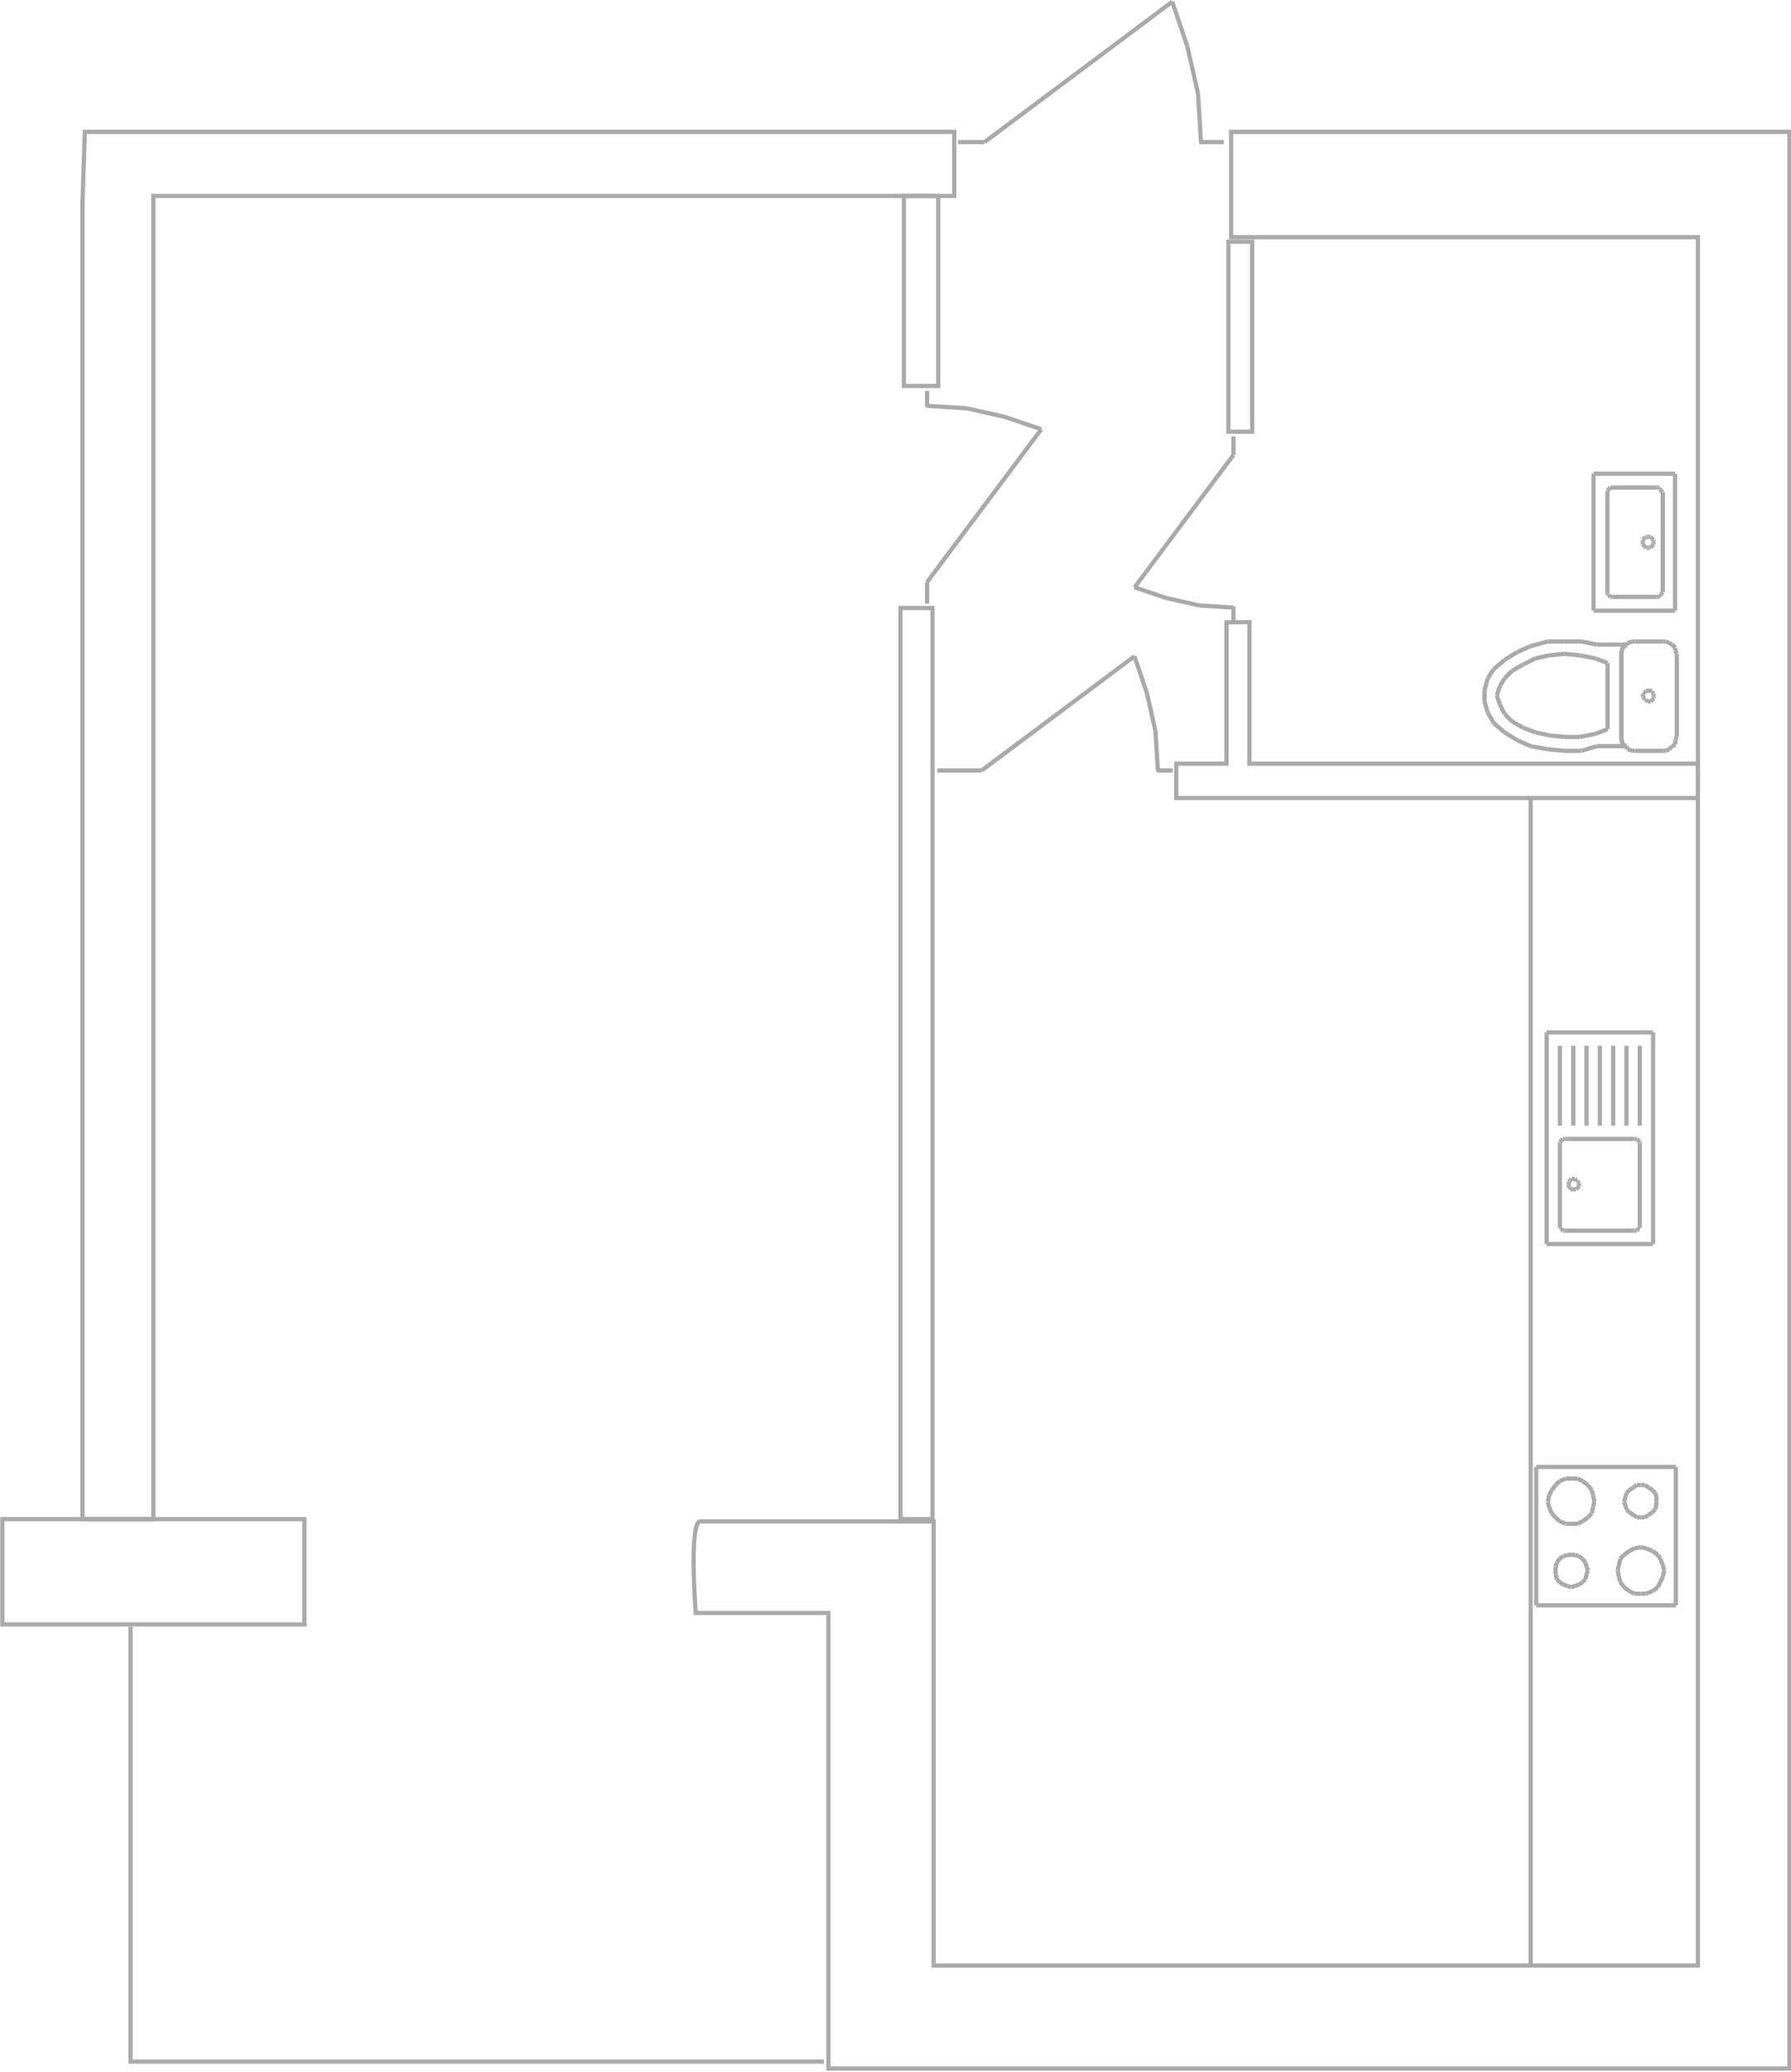 <?xml version="1.0" encoding="utf-8"?>
<!-- Generator: Adobe Illustrator 15.0.2, SVG Export Plug-In  -->
<!DOCTYPE svg PUBLIC "-//W3C//DTD SVG 1.1//EN" "http://www.w3.org/Graphics/SVG/1.1/DTD/svg11.dtd">
<svg version="1.1"
	 xmlns="http://www.w3.org/2000/svg" xmlns:xlink="http://www.w3.org/1999/xlink" xmlns:a="http://ns.adobe.com/AdobeSVGViewerExtensions/3.0/"
	 x="0px" y="0px" width="422px" height="488px" viewBox="0 0 422 488" enable-background="new 0 0 422 488" xml:space="preserve">
<defs>
</defs>
<rect x="212.983" y="46.15" fill="none" stroke="#AAAAAA" stroke-miterlimit="10" width="8.087" height="44.75"/>
<rect x="212.174" y="143.198" fill="none" stroke="#AAAAAA" stroke-miterlimit="10" width="7.548" height="214.585"/>
<polygon fill="none" stroke="#AAAAAA" stroke-miterlimit="10" points="400.07,179.861 294.396,179.861 294.396,146.551 
	289.004,146.551 289.004,179.861 277.143,179.861 277.143,187.948 400.07,187.948 "/>
<rect x="289.435" y="56.933" fill="none" stroke="#AAAAAA" stroke-miterlimit="10" width="5.609" height="44.75"/>
<line fill="none" stroke="#AAAAAA" stroke-miterlimit="10" x1="360.656" y1="187.949" x2="360.656" y2="462.918"/>
<polyline fill="none" stroke="#AAAAAA" stroke-miterlimit="10" points="30.748,383.126 30.748,485.557 194.111,485.557 "/>
<path fill="none" stroke="#AAAAAA" stroke-miterlimit="10" d="M218.442,95.578l9.347,0.582 M227.789,96.16l8.969,2.031
	 M236.758,98.19l8.596,2.905"/>
<line fill="none" stroke="#AAAAAA" stroke-miterlimit="10" x1="245.354" y1="101.096" x2="218.443" y2="137.099"/>
<line fill="none" stroke="#AAAAAA" stroke-miterlimit="10" x1="218.445" y1="137.098" x2="218.445" y2="142.184"/>
<line fill="none" stroke="#AAAAAA" stroke-miterlimit="10" x1="218.445" y1="92.081" x2="218.445" y2="95.916"/>
<path fill="none" stroke="#AAAAAA" stroke-miterlimit="10" d="M272.244,172.127l0.581,9.345 M270.213,163.157l2.031,8.97
	 M267.308,154.562l2.905,8.595"/>
<line fill="none" stroke="#AAAAAA" stroke-miterlimit="10" x1="267.308" y1="154.562" x2="231.306" y2="181.472"/>
<line fill="none" stroke="#AAAAAA" stroke-miterlimit="10" x1="231.306" y1="181.47" x2="220.825" y2="181.47"/>
<line fill="none" stroke="#AAAAAA" stroke-miterlimit="10" x1="276.321" y1="181.47" x2="272.487" y2="181.47"/>
<path fill="none" stroke="#AAAAAA" stroke-miterlimit="10" d="M290.623,143.103l-8.089-0.504 M282.534,142.599l-7.765-1.757
	 M274.77,140.842l-7.438-2.515"/>
<line fill="none" stroke="#AAAAAA" stroke-miterlimit="10" x1="267.331" y1="138.327" x2="290.625" y2="107.167"/>
<line fill="none" stroke="#AAAAAA" stroke-miterlimit="10" x1="290.623" y1="107.167" x2="290.623" y2="102.765"/>
<line fill="none" stroke="#AAAAAA" stroke-miterlimit="10" x1="290.621" y1="146.128" x2="290.621" y2="142.81"/>
<g>
	<defs>
		<rect id="SVGID_2_" width="422.203" height="487.729"/>
	</defs>
	<clipPath id="SVGID_3_">
		<use xlink:href="#SVGID_2_"  overflow="visible"/>
	</clipPath>
	<path clip-path="url(#SVGID_3_)" fill="none" stroke="#AAAAAA" stroke-miterlimit="10" d="M282.268,21.988l0.714,11.48
		 M279.772,10.969l2.495,11.019 M276.204,0.411l3.568,10.558"/>
	
		<line clip-path="url(#SVGID_3_)" fill="none" stroke="#AAAAAA" stroke-miterlimit="10" x1="276.204" y1="0.411" x2="231.979" y2="33.47"/>
</g>
<line fill="none" stroke="#AAAAAA" stroke-miterlimit="10" x1="231.979" y1="33.467" x2="225.731" y2="33.467"/>
<line fill="none" stroke="#AAAAAA" stroke-miterlimit="10" x1="288.355" y1="33.466" x2="282.566" y2="33.466"/>
<g>
	<defs>
		<rect id="SVGID_1_" width="422.203" height="487.729"/>
	</defs>
	<clipPath id="SVGID_4_">
		<use xlink:href="#SVGID_1_"  overflow="visible"/>
	</clipPath>
	<path clip-path="url(#SVGID_4_)" fill="none" stroke="#AAAAAA" stroke-miterlimit="10" d="M421.637,382.045V31.053H290.081v24.802
		H400.07v407.064H219.992V358.323h-54.995c-2.695,0-1.078,21.565-1.078,21.565h31.271v107.293h226.446v-89.5V382.045z"/>
	
		<rect x="0.562" y="357.783" clip-path="url(#SVGID_4_)" fill="none" stroke="#AAAAAA" stroke-miterlimit="10" width="71.162" height="24.802"/>
	<polygon clip-path="url(#SVGID_4_)" fill="none" stroke="#AAAAAA" stroke-miterlimit="10" points="19.991,31.054 224.845,31.054 
		224.845,46.15 36.139,46.15 36.139,357.784 19.426,357.784 19.426,47.768 	"/>
	
		<line clip-path="url(#SVGID_4_)" fill="none" stroke="#AAAAAA" stroke-miterlimit="10" x1="388.528" y1="126.434" x2="388.162" y2="126.434"/>
	
		<line clip-path="url(#SVGID_4_)" fill="none" stroke="#AAAAAA" stroke-miterlimit="10" x1="388.162" y1="126.434" x2="387.803" y2="126.434"/>
	
		<line clip-path="url(#SVGID_4_)" fill="none" stroke="#AAAAAA" stroke-miterlimit="10" x1="387.803" y1="126.434" x2="387.437" y2="126.795"/>
	
		<line clip-path="url(#SVGID_4_)" fill="none" stroke="#AAAAAA" stroke-miterlimit="10" x1="387.437" y1="126.795" x2="387.077" y2="127.158"/>
	
		<line clip-path="url(#SVGID_4_)" fill="none" stroke="#AAAAAA" stroke-miterlimit="10" x1="387.077" y1="127.159" x2="387.077" y2="127.521"/>
	
		<line clip-path="url(#SVGID_4_)" fill="none" stroke="#AAAAAA" stroke-miterlimit="10" x1="387.077" y1="127.521" x2="387.077" y2="127.884"/>
	
		<line clip-path="url(#SVGID_4_)" fill="none" stroke="#AAAAAA" stroke-miterlimit="10" x1="387.077" y1="127.883" x2="387.077" y2="128.245"/>
	
		<line clip-path="url(#SVGID_4_)" fill="none" stroke="#AAAAAA" stroke-miterlimit="10" x1="387.077" y1="128.245" x2="387.437" y2="128.607"/>
	
		<line clip-path="url(#SVGID_4_)" fill="none" stroke="#AAAAAA" stroke-miterlimit="10" x1="387.437" y1="128.607" x2="387.804" y2="128.971"/>
	
		<line clip-path="url(#SVGID_4_)" fill="none" stroke="#AAAAAA" stroke-miterlimit="10" x1="387.803" y1="128.971" x2="388.162" y2="128.971"/>
	
		<line clip-path="url(#SVGID_4_)" fill="none" stroke="#AAAAAA" stroke-miterlimit="10" x1="388.162" y1="128.971" x2="388.528" y2="128.971"/>
	
		<line clip-path="url(#SVGID_4_)" fill="none" stroke="#AAAAAA" stroke-miterlimit="10" x1="388.528" y1="128.971" x2="388.889" y2="128.971"/>
	
		<line clip-path="url(#SVGID_4_)" fill="none" stroke="#AAAAAA" stroke-miterlimit="10" x1="388.889" y1="128.971" x2="389.248" y2="128.608"/>
	
		<line clip-path="url(#SVGID_4_)" fill="none" stroke="#AAAAAA" stroke-miterlimit="10" x1="389.248" y1="128.607" x2="389.614" y2="128.246"/>
	
		<line clip-path="url(#SVGID_4_)" fill="none" stroke="#AAAAAA" stroke-miterlimit="10" x1="389.614" y1="128.245" x2="389.614" y2="127.883"/>
	
		<line clip-path="url(#SVGID_4_)" fill="none" stroke="#AAAAAA" stroke-miterlimit="10" x1="389.614" y1="127.884" x2="389.614" y2="127.521"/>
	
		<line clip-path="url(#SVGID_4_)" fill="none" stroke="#AAAAAA" stroke-miterlimit="10" x1="389.614" y1="127.521" x2="389.614" y2="127.159"/>
	
		<line clip-path="url(#SVGID_4_)" fill="none" stroke="#AAAAAA" stroke-miterlimit="10" x1="389.614" y1="127.159" x2="389.248" y2="126.795"/>
	
		<line clip-path="url(#SVGID_4_)" fill="none" stroke="#AAAAAA" stroke-miterlimit="10" x1="389.248" y1="126.795" x2="388.889" y2="126.434"/>
	
		<line clip-path="url(#SVGID_4_)" fill="none" stroke="#AAAAAA" stroke-miterlimit="10" x1="388.889" y1="126.434" x2="388.528" y2="126.434"/>
	
		<line clip-path="url(#SVGID_4_)" fill="none" stroke="#AAAAAA" stroke-miterlimit="10" x1="391.784" y1="115.919" x2="391.426" y2="115.559"/>
	
		<line clip-path="url(#SVGID_4_)" fill="none" stroke="#AAAAAA" stroke-miterlimit="10" x1="391.426" y1="115.558" x2="391.065" y2="115.195"/>
	
		<line clip-path="url(#SVGID_4_)" fill="none" stroke="#AAAAAA" stroke-miterlimit="10" x1="391.065" y1="115.195" x2="391.065" y2="114.833"/>
	
		<line clip-path="url(#SVGID_4_)" fill="none" stroke="#AAAAAA" stroke-miterlimit="10" x1="391.065" y1="114.833" x2="390.699" y2="114.833"/>
	
		<line clip-path="url(#SVGID_4_)" fill="none" stroke="#AAAAAA" stroke-miterlimit="10" x1="390.699" y1="114.833" x2="390.34" y2="114.833"/>
	
		<line clip-path="url(#SVGID_4_)" fill="none" stroke="#AAAAAA" stroke-miterlimit="10" x1="390.34" y1="114.833" x2="379.825" y2="114.833"/>
	
		<line clip-path="url(#SVGID_4_)" fill="none" stroke="#AAAAAA" stroke-miterlimit="10" x1="379.825" y1="114.833" x2="379.463" y2="114.833"/>
	
		<line clip-path="url(#SVGID_4_)" fill="none" stroke="#AAAAAA" stroke-miterlimit="10" x1="379.463" y1="114.833" x2="379.1" y2="115.195"/>
	
		<line clip-path="url(#SVGID_4_)" fill="none" stroke="#AAAAAA" stroke-miterlimit="10" x1="379.1" y1="115.195" x2="378.737" y2="115.558"/>
	
		<line clip-path="url(#SVGID_4_)" fill="none" stroke="#AAAAAA" stroke-miterlimit="10" x1="378.737" y1="115.558" x2="378.737" y2="115.919"/>
	
		<line clip-path="url(#SVGID_4_)" fill="none" stroke="#AAAAAA" stroke-miterlimit="10" x1="378.737" y1="115.919" x2="378.737" y2="139.483"/>
	
		<line clip-path="url(#SVGID_4_)" fill="none" stroke="#AAAAAA" stroke-miterlimit="10" x1="378.737" y1="139.483" x2="378.737" y2="139.846"/>
	
		<line clip-path="url(#SVGID_4_)" fill="none" stroke="#AAAAAA" stroke-miterlimit="10" x1="378.737" y1="139.847" x2="378.737" y2="140.208"/>
	
		<line clip-path="url(#SVGID_4_)" fill="none" stroke="#AAAAAA" stroke-miterlimit="10" x1="378.737" y1="140.208" x2="379.1" y2="140.208"/>
	
		<line clip-path="url(#SVGID_4_)" fill="none" stroke="#AAAAAA" stroke-miterlimit="10" x1="379.1" y1="140.208" x2="379.463" y2="140.571"/>
	
		<line clip-path="url(#SVGID_4_)" fill="none" stroke="#AAAAAA" stroke-miterlimit="10" x1="379.463" y1="140.571" x2="379.825" y2="140.571"/>
	
		<line clip-path="url(#SVGID_4_)" fill="none" stroke="#AAAAAA" stroke-miterlimit="10" x1="379.825" y1="140.571" x2="390.34" y2="140.571"/>
	
		<line clip-path="url(#SVGID_4_)" fill="none" stroke="#AAAAAA" stroke-miterlimit="10" x1="390.34" y1="140.571" x2="390.699" y2="140.571"/>
	
		<line clip-path="url(#SVGID_4_)" fill="none" stroke="#AAAAAA" stroke-miterlimit="10" x1="390.699" y1="140.571" x2="391.064" y2="140.571"/>
	
		<line clip-path="url(#SVGID_4_)" fill="none" stroke="#AAAAAA" stroke-miterlimit="10" x1="391.065" y1="140.571" x2="391.065" y2="140.208"/>
	
		<line clip-path="url(#SVGID_4_)" fill="none" stroke="#AAAAAA" stroke-miterlimit="10" x1="391.065" y1="140.208" x2="391.426" y2="140.208"/>
	
		<line clip-path="url(#SVGID_4_)" fill="none" stroke="#AAAAAA" stroke-miterlimit="10" x1="391.426" y1="140.208" x2="391.426" y2="139.847"/>
	
		<line clip-path="url(#SVGID_4_)" fill="none" stroke="#AAAAAA" stroke-miterlimit="10" x1="391.426" y1="139.847" x2="391.784" y2="139.484"/>
	
		<line clip-path="url(#SVGID_4_)" fill="none" stroke="#AAAAAA" stroke-miterlimit="10" x1="391.784" y1="139.483" x2="391.784" y2="115.919"/>
	
		<line clip-path="url(#SVGID_4_)" fill="none" stroke="#AAAAAA" stroke-miterlimit="10" x1="394.688" y1="143.833" x2="394.688" y2="111.57"/>
	
		<line clip-path="url(#SVGID_4_)" fill="none" stroke="#AAAAAA" stroke-miterlimit="10" x1="394.688" y1="111.569" x2="375.475" y2="111.569"/>
	
		<line clip-path="url(#SVGID_4_)" fill="none" stroke="#AAAAAA" stroke-miterlimit="10" x1="375.475" y1="111.569" x2="375.475" y2="143.833"/>
	
		<line clip-path="url(#SVGID_4_)" fill="none" stroke="#AAAAAA" stroke-miterlimit="10" x1="375.475" y1="143.833" x2="394.689" y2="143.833"/>
	
		<line clip-path="url(#SVGID_4_)" fill="none" stroke="#AAAAAA" stroke-miterlimit="10" x1="388.933" y1="162.69" x2="388.57" y2="162.69"/>
	
		<line clip-path="url(#SVGID_4_)" fill="none" stroke="#AAAAAA" stroke-miterlimit="10" x1="389.295" y1="162.69" x2="388.934" y2="162.69"/>
	
		<line clip-path="url(#SVGID_4_)" fill="none" stroke="#AAAAAA" stroke-miterlimit="10" x1="389.295" y1="163.053" x2="389.295" y2="162.69"/>
	
		<line clip-path="url(#SVGID_4_)" fill="none" stroke="#AAAAAA" stroke-miterlimit="10" x1="389.657" y1="163.415" x2="389.296" y2="163.053"/>
	
		<line clip-path="url(#SVGID_4_)" fill="none" stroke="#AAAAAA" stroke-miterlimit="10" x1="389.657" y1="163.777" x2="389.657" y2="163.415"/>
	
		<line clip-path="url(#SVGID_4_)" fill="none" stroke="#AAAAAA" stroke-miterlimit="10" x1="389.657" y1="164.142" x2="389.657" y2="163.777"/>
	
		<line clip-path="url(#SVGID_4_)" fill="none" stroke="#AAAAAA" stroke-miterlimit="10" x1="389.657" y1="164.501" x2="389.657" y2="164.142"/>
	
		<line clip-path="url(#SVGID_4_)" fill="none" stroke="#AAAAAA" stroke-miterlimit="10" x1="389.295" y1="164.864" x2="389.657" y2="164.502"/>
	
		<line clip-path="url(#SVGID_4_)" fill="none" stroke="#AAAAAA" stroke-miterlimit="10" x1="388.933" y1="165.228" x2="389.295" y2="164.864"/>
	
		<line clip-path="url(#SVGID_4_)" fill="none" stroke="#AAAAAA" stroke-miterlimit="10" x1="388.569" y1="165.228" x2="388.933" y2="165.228"/>
	
		<line clip-path="url(#SVGID_4_)" fill="none" stroke="#AAAAAA" stroke-miterlimit="10" x1="388.209" y1="165.228" x2="388.569" y2="165.228"/>
	
		<line clip-path="url(#SVGID_4_)" fill="none" stroke="#AAAAAA" stroke-miterlimit="10" x1="387.846" y1="164.864" x2="388.208" y2="165.228"/>
	
		<line clip-path="url(#SVGID_4_)" fill="none" stroke="#AAAAAA" stroke-miterlimit="10" x1="387.481" y1="164.864" x2="387.845" y2="164.864"/>
	
		<line clip-path="url(#SVGID_4_)" fill="none" stroke="#AAAAAA" stroke-miterlimit="10" x1="387.481" y1="164.501" x2="387.481" y2="164.864"/>
	
		<line clip-path="url(#SVGID_4_)" fill="none" stroke="#AAAAAA" stroke-miterlimit="10" x1="387.12" y1="164.142" x2="387.481" y2="164.501"/>
	
		<line clip-path="url(#SVGID_4_)" fill="none" stroke="#AAAAAA" stroke-miterlimit="10" x1="387.12" y1="163.777" x2="387.12" y2="164.141"/>
	
		<line clip-path="url(#SVGID_4_)" fill="none" stroke="#AAAAAA" stroke-miterlimit="10" x1="387.12" y1="163.415" x2="387.12" y2="163.777"/>
	
		<line clip-path="url(#SVGID_4_)" fill="none" stroke="#AAAAAA" stroke-miterlimit="10" x1="387.481" y1="163.415" x2="387.12" y2="163.415"/>
	
		<line clip-path="url(#SVGID_4_)" fill="none" stroke="#AAAAAA" stroke-miterlimit="10" x1="387.481" y1="163.053" x2="387.481" y2="163.415"/>
	
		<line clip-path="url(#SVGID_4_)" fill="none" stroke="#AAAAAA" stroke-miterlimit="10" x1="387.846" y1="162.69" x2="387.482" y2="163.052"/>
	
		<line clip-path="url(#SVGID_4_)" fill="none" stroke="#AAAAAA" stroke-miterlimit="10" x1="388.209" y1="162.69" x2="387.846" y2="162.69"/>
	
		<line clip-path="url(#SVGID_4_)" fill="none" stroke="#AAAAAA" stroke-miterlimit="10" x1="388.569" y1="162.69" x2="388.209" y2="162.69"/>
	
		<line clip-path="url(#SVGID_4_)" fill="none" stroke="#AAAAAA" stroke-miterlimit="10" x1="375.883" y1="172.842" x2="378.782" y2="171.753"/>
	
		<line clip-path="url(#SVGID_4_)" fill="none" stroke="#AAAAAA" stroke-miterlimit="10" x1="372.257" y1="173.564" x2="375.883" y2="172.842"/>
	
		<line clip-path="url(#SVGID_4_)" fill="none" stroke="#AAAAAA" stroke-miterlimit="10" x1="368.633" y1="173.564" x2="372.258" y2="173.564"/>
	
		<line clip-path="url(#SVGID_4_)" fill="none" stroke="#AAAAAA" stroke-miterlimit="10" x1="365.006" y1="173.202" x2="368.633" y2="173.564"/>
	
		<line clip-path="url(#SVGID_4_)" fill="none" stroke="#AAAAAA" stroke-miterlimit="10" x1="361.743" y1="172.477" x2="365.006" y2="173.202"/>
	
		<line clip-path="url(#SVGID_4_)" fill="none" stroke="#AAAAAA" stroke-miterlimit="10" x1="358.845" y1="171.391" x2="361.743" y2="172.478"/>
	
		<line clip-path="url(#SVGID_4_)" fill="none" stroke="#AAAAAA" stroke-miterlimit="10" x1="356.307" y1="169.939" x2="358.845" y2="171.391"/>
	
		<line clip-path="url(#SVGID_4_)" fill="none" stroke="#AAAAAA" stroke-miterlimit="10" x1="354.493" y1="168.128" x2="356.307" y2="169.939"/>
	
		<line clip-path="url(#SVGID_4_)" fill="none" stroke="#AAAAAA" stroke-miterlimit="10" x1="353.406" y1="165.953" x2="354.493" y2="168.129"/>
	
		<line clip-path="url(#SVGID_4_)" fill="none" stroke="#AAAAAA" stroke-miterlimit="10" x1="352.681" y1="163.777" x2="353.406" y2="165.953"/>
	
		<line clip-path="url(#SVGID_4_)" fill="none" stroke="#AAAAAA" stroke-miterlimit="10" x1="353.406" y1="161.602" x2="352.682" y2="163.777"/>
	
		<line clip-path="url(#SVGID_4_)" fill="none" stroke="#AAAAAA" stroke-miterlimit="10" x1="354.493" y1="159.791" x2="353.406" y2="161.601"/>
	
		<line clip-path="url(#SVGID_4_)" fill="none" stroke="#AAAAAA" stroke-miterlimit="10" x1="356.307" y1="157.977" x2="354.493" y2="159.79"/>
	
		<line clip-path="url(#SVGID_4_)" fill="none" stroke="#AAAAAA" stroke-miterlimit="10" x1="358.845" y1="156.528" x2="356.307" y2="157.977"/>
	
		<line clip-path="url(#SVGID_4_)" fill="none" stroke="#AAAAAA" stroke-miterlimit="10" x1="361.743" y1="155.077" x2="358.845" y2="156.528"/>
	
		<line clip-path="url(#SVGID_4_)" fill="none" stroke="#AAAAAA" stroke-miterlimit="10" x1="365.006" y1="154.352" x2="361.744" y2="155.077"/>
	
		<line clip-path="url(#SVGID_4_)" fill="none" stroke="#AAAAAA" stroke-miterlimit="10" x1="368.633" y1="153.99" x2="365.006" y2="154.352"/>
	
		<line clip-path="url(#SVGID_4_)" fill="none" stroke="#AAAAAA" stroke-miterlimit="10" x1="372.257" y1="154.352" x2="368.632" y2="153.99"/>
	
		<line clip-path="url(#SVGID_4_)" fill="none" stroke="#AAAAAA" stroke-miterlimit="10" x1="375.883" y1="155.077" x2="372.257" y2="154.352"/>
	
		<line clip-path="url(#SVGID_4_)" fill="none" stroke="#AAAAAA" stroke-miterlimit="10" x1="378.783" y1="156.166" x2="375.883" y2="155.077"/>
	
		<line clip-path="url(#SVGID_4_)" fill="none" stroke="#AAAAAA" stroke-miterlimit="10" x1="378.783" y1="171.753" x2="378.783" y2="156.166"/>
	
		<line clip-path="url(#SVGID_4_)" fill="none" stroke="#AAAAAA" stroke-miterlimit="10" x1="382.046" y1="173.564" x2="382.046" y2="153.99"/>
	
		<line clip-path="url(#SVGID_4_)" fill="none" stroke="#AAAAAA" stroke-miterlimit="10" x1="382.046" y1="174.291" x2="382.046" y2="173.564"/>
	
		<line clip-path="url(#SVGID_4_)" fill="none" stroke="#AAAAAA" stroke-miterlimit="10" x1="382.406" y1="175.377" x2="382.046" y2="174.291"/>
	
		<line clip-path="url(#SVGID_4_)" fill="none" stroke="#AAAAAA" stroke-miterlimit="10" x1="383.133" y1="175.74" x2="382.406" y2="175.377"/>
	
		<line clip-path="url(#SVGID_4_)" fill="none" stroke="#AAAAAA" stroke-miterlimit="10" x1="376.244" y1="175.74" x2="383.133" y2="175.74"/>
	
		<line clip-path="url(#SVGID_4_)" fill="none" stroke="#AAAAAA" stroke-miterlimit="10" x1="372.619" y1="176.827" x2="376.246" y2="175.739"/>
	
		<line clip-path="url(#SVGID_4_)" fill="none" stroke="#AAAAAA" stroke-miterlimit="10" x1="368.633" y1="176.827" x2="372.619" y2="176.827"/>
	
		<line clip-path="url(#SVGID_4_)" fill="none" stroke="#AAAAAA" stroke-miterlimit="10" x1="364.644" y1="176.464" x2="368.633" y2="176.826"/>
	
		<line clip-path="url(#SVGID_4_)" fill="none" stroke="#AAAAAA" stroke-miterlimit="10" x1="360.656" y1="175.74" x2="364.644" y2="176.464"/>
	
		<line clip-path="url(#SVGID_4_)" fill="none" stroke="#AAAAAA" stroke-miterlimit="10" x1="357.395" y1="174.291" x2="360.656" y2="175.74"/>
	
		<line clip-path="url(#SVGID_4_)" fill="none" stroke="#AAAAAA" stroke-miterlimit="10" x1="354.493" y1="172.477" x2="357.395" y2="174.291"/>
	
		<line clip-path="url(#SVGID_4_)" fill="none" stroke="#AAAAAA" stroke-miterlimit="10" x1="351.956" y1="170.302" x2="354.493" y2="172.478"/>
	
		<line clip-path="url(#SVGID_4_)" fill="none" stroke="#AAAAAA" stroke-miterlimit="10" x1="350.508" y1="167.764" x2="351.956" y2="170.304"/>
	
		<line clip-path="url(#SVGID_4_)" fill="none" stroke="#AAAAAA" stroke-miterlimit="10" x1="349.781" y1="165.228" x2="350.508" y2="167.764"/>
	
		<line clip-path="url(#SVGID_4_)" fill="none" stroke="#AAAAAA" stroke-miterlimit="10" x1="349.781" y1="162.69" x2="349.781" y2="165.229"/>
	
		<line clip-path="url(#SVGID_4_)" fill="none" stroke="#AAAAAA" stroke-miterlimit="10" x1="350.508" y1="159.791" x2="349.78" y2="162.69"/>
	
		<line clip-path="url(#SVGID_4_)" fill="none" stroke="#AAAAAA" stroke-miterlimit="10" x1="351.956" y1="157.615" x2="350.508" y2="159.791"/>
	
		<line clip-path="url(#SVGID_4_)" fill="none" stroke="#AAAAAA" stroke-miterlimit="10" x1="354.493" y1="155.439" x2="351.956" y2="157.614"/>
	
		<line clip-path="url(#SVGID_4_)" fill="none" stroke="#AAAAAA" stroke-miterlimit="10" x1="357.395" y1="153.628" x2="354.493" y2="155.439"/>
	
		<line clip-path="url(#SVGID_4_)" fill="none" stroke="#AAAAAA" stroke-miterlimit="10" x1="360.656" y1="152.177" x2="357.395" y2="153.628"/>
	
		<line clip-path="url(#SVGID_4_)" fill="none" stroke="#AAAAAA" stroke-miterlimit="10" x1="364.644" y1="151.088" x2="360.656" y2="152.177"/>
	
		<line clip-path="url(#SVGID_4_)" fill="none" stroke="#AAAAAA" stroke-miterlimit="10" x1="368.633" y1="151.088" x2="364.644" y2="151.088"/>
	
		<line clip-path="url(#SVGID_4_)" fill="none" stroke="#AAAAAA" stroke-miterlimit="10" x1="372.619" y1="151.088" x2="368.632" y2="151.088"/>
	
		<line clip-path="url(#SVGID_4_)" fill="none" stroke="#AAAAAA" stroke-miterlimit="10" x1="376.246" y1="151.814" x2="372.619" y2="151.087"/>
	
		<line clip-path="url(#SVGID_4_)" fill="none" stroke="#AAAAAA" stroke-miterlimit="10" x1="383.133" y1="151.814" x2="376.244" y2="151.814"/>
	
		<line clip-path="url(#SVGID_4_)" fill="none" stroke="#AAAAAA" stroke-miterlimit="10" x1="382.406" y1="152.539" x2="383.133" y2="151.814"/>
	
		<line clip-path="url(#SVGID_4_)" fill="none" stroke="#AAAAAA" stroke-miterlimit="10" x1="382.046" y1="153.264" x2="382.406" y2="152.539"/>
	
		<line clip-path="url(#SVGID_4_)" fill="none" stroke="#AAAAAA" stroke-miterlimit="10" x1="382.046" y1="153.99" x2="382.046" y2="153.263"/>
	
		<line clip-path="url(#SVGID_4_)" fill="none" stroke="#AAAAAA" stroke-miterlimit="10" x1="394.733" y1="174.291" x2="395.095" y2="173.564"/>
	
		<line clip-path="url(#SVGID_4_)" fill="none" stroke="#AAAAAA" stroke-miterlimit="10" x1="394.733" y1="175.377" x2="394.733" y2="174.291"/>
	
		<line clip-path="url(#SVGID_4_)" fill="none" stroke="#AAAAAA" stroke-miterlimit="10" x1="394.009" y1="175.74" x2="394.733" y2="175.377"/>
	
		<line clip-path="url(#SVGID_4_)" fill="none" stroke="#AAAAAA" stroke-miterlimit="10" x1="393.282" y1="176.464" x2="394.009" y2="175.739"/>
	
		<line clip-path="url(#SVGID_4_)" fill="none" stroke="#AAAAAA" stroke-miterlimit="10" x1="392.559" y1="176.827" x2="393.281" y2="176.464"/>
	
		<line clip-path="url(#SVGID_4_)" fill="none" stroke="#AAAAAA" stroke-miterlimit="10" x1="391.833" y1="176.827" x2="392.558" y2="176.827"/>
	
		<line clip-path="url(#SVGID_4_)" fill="none" stroke="#AAAAAA" stroke-miterlimit="10" x1="385.307" y1="176.827" x2="391.833" y2="176.827"/>
	
		<line clip-path="url(#SVGID_4_)" fill="none" stroke="#AAAAAA" stroke-miterlimit="10" x1="384.583" y1="176.827" x2="385.309" y2="176.827"/>
	
		<line clip-path="url(#SVGID_4_)" fill="none" stroke="#AAAAAA" stroke-miterlimit="10" x1="383.495" y1="176.464" x2="384.583" y2="176.826"/>
	
		<line clip-path="url(#SVGID_4_)" fill="none" stroke="#AAAAAA" stroke-miterlimit="10" x1="383.133" y1="175.74" x2="383.495" y2="176.464"/>
	
		<line clip-path="url(#SVGID_4_)" fill="none" stroke="#AAAAAA" stroke-miterlimit="10" x1="382.406" y1="175.377" x2="383.133" y2="175.739"/>
	
		<line clip-path="url(#SVGID_4_)" fill="none" stroke="#AAAAAA" stroke-miterlimit="10" x1="382.046" y1="174.291" x2="382.406" y2="175.378"/>
	
		<line clip-path="url(#SVGID_4_)" fill="none" stroke="#AAAAAA" stroke-miterlimit="10" x1="382.046" y1="173.564" x2="382.046" y2="174.291"/>
	
		<line clip-path="url(#SVGID_4_)" fill="none" stroke="#AAAAAA" stroke-miterlimit="10" x1="382.046" y1="153.99" x2="382.046" y2="173.564"/>
	
		<line clip-path="url(#SVGID_4_)" fill="none" stroke="#AAAAAA" stroke-miterlimit="10" x1="382.046" y1="153.264" x2="382.046" y2="153.991"/>
	
		<line clip-path="url(#SVGID_4_)" fill="none" stroke="#AAAAAA" stroke-miterlimit="10" x1="382.406" y1="152.539" x2="382.046" y2="153.264"/>
	
		<line clip-path="url(#SVGID_4_)" fill="none" stroke="#AAAAAA" stroke-miterlimit="10" x1="383.133" y1="151.814" x2="382.406" y2="152.54"/>
	
		<line clip-path="url(#SVGID_4_)" fill="none" stroke="#AAAAAA" stroke-miterlimit="10" x1="383.495" y1="151.452" x2="383.133" y2="151.814"/>
	
		<line clip-path="url(#SVGID_4_)" fill="none" stroke="#AAAAAA" stroke-miterlimit="10" x1="384.583" y1="151.088" x2="383.495" y2="151.452"/>
	
		<line clip-path="url(#SVGID_4_)" fill="none" stroke="#AAAAAA" stroke-miterlimit="10" x1="385.309" y1="151.088" x2="384.582" y2="151.088"/>
	
		<line clip-path="url(#SVGID_4_)" fill="none" stroke="#AAAAAA" stroke-miterlimit="10" x1="391.833" y1="151.088" x2="385.306" y2="151.088"/>
	
		<line clip-path="url(#SVGID_4_)" fill="none" stroke="#AAAAAA" stroke-miterlimit="10" x1="392.559" y1="151.088" x2="391.834" y2="151.088"/>
	
		<line clip-path="url(#SVGID_4_)" fill="none" stroke="#AAAAAA" stroke-miterlimit="10" x1="393.282" y1="151.452" x2="392.559" y2="151.088"/>
	
		<line clip-path="url(#SVGID_4_)" fill="none" stroke="#AAAAAA" stroke-miterlimit="10" x1="394.009" y1="151.814" x2="393.281" y2="151.453"/>
	
		<line clip-path="url(#SVGID_4_)" fill="none" stroke="#AAAAAA" stroke-miterlimit="10" x1="394.733" y1="152.539" x2="394.008" y2="151.814"/>
	
		<line clip-path="url(#SVGID_4_)" fill="none" stroke="#AAAAAA" stroke-miterlimit="10" x1="394.733" y1="153.264" x2="394.733" y2="152.539"/>
	
		<line clip-path="url(#SVGID_4_)" fill="none" stroke="#AAAAAA" stroke-miterlimit="10" x1="395.096" y1="153.99" x2="394.733" y2="153.263"/>
	
		<line clip-path="url(#SVGID_4_)" fill="none" stroke="#AAAAAA" stroke-miterlimit="10" x1="395.096" y1="173.564" x2="395.096" y2="153.99"/>
	
		<line clip-path="url(#SVGID_4_)" fill="none" stroke="#AAAAAA" stroke-miterlimit="10" x1="370.69" y1="280.098" x2="371.036" y2="280.098"/>
	
		<line clip-path="url(#SVGID_4_)" fill="none" stroke="#AAAAAA" stroke-miterlimit="10" x1="371.036" y1="280.098" x2="371.386" y2="280.098"/>
	
		<line clip-path="url(#SVGID_4_)" fill="none" stroke="#AAAAAA" stroke-miterlimit="10" x1="371.385" y1="280.098" x2="371.735" y2="279.75"/>
	
		<line clip-path="url(#SVGID_4_)" fill="none" stroke="#AAAAAA" stroke-miterlimit="10" x1="371.734" y1="279.75" x2="372.084" y2="279.401"/>
	
		<line clip-path="url(#SVGID_4_)" fill="none" stroke="#AAAAAA" stroke-miterlimit="10" x1="372.083" y1="279.401" x2="372.083" y2="279.054"/>
	
		<line clip-path="url(#SVGID_4_)" fill="none" stroke="#AAAAAA" stroke-miterlimit="10" x1="372.083" y1="279.053" x2="372.083" y2="278.705"/>
	
		<line clip-path="url(#SVGID_4_)" fill="none" stroke="#AAAAAA" stroke-miterlimit="10" x1="372.083" y1="278.706" x2="371.734" y2="278.356"/>
	
		<line clip-path="url(#SVGID_4_)" fill="none" stroke="#AAAAAA" stroke-miterlimit="10" x1="371.734" y1="278.357" x2="371.734" y2="278.008"/>
	
		<line clip-path="url(#SVGID_4_)" fill="none" stroke="#AAAAAA" stroke-miterlimit="10" x1="371.734" y1="278.009" x2="371.385" y2="278.009"/>
	
		<line clip-path="url(#SVGID_4_)" fill="none" stroke="#AAAAAA" stroke-miterlimit="10" x1="371.385" y1="278.009" x2="371.036" y2="277.66"/>
	
		<line clip-path="url(#SVGID_4_)" fill="none" stroke="#AAAAAA" stroke-miterlimit="10" x1="371.036" y1="277.661" x2="370.69" y2="277.661"/>
	
		<line clip-path="url(#SVGID_4_)" fill="none" stroke="#AAAAAA" stroke-miterlimit="10" x1="370.69" y1="277.661" x2="370.34" y2="277.661"/>
	
		<line clip-path="url(#SVGID_4_)" fill="none" stroke="#AAAAAA" stroke-miterlimit="10" x1="370.341" y1="277.661" x2="369.992" y2="278.009"/>
	
		<line clip-path="url(#SVGID_4_)" fill="none" stroke="#AAAAAA" stroke-miterlimit="10" x1="369.992" y1="278.009" x2="369.643" y2="278.357"/>
	
		<line clip-path="url(#SVGID_4_)" fill="none" stroke="#AAAAAA" stroke-miterlimit="10" x1="369.644" y1="278.357" x2="369.644" y2="278.706"/>
	
		<line clip-path="url(#SVGID_4_)" fill="none" stroke="#AAAAAA" stroke-miterlimit="10" x1="369.644" y1="278.706" x2="369.644" y2="279.054"/>
	
		<line clip-path="url(#SVGID_4_)" fill="none" stroke="#AAAAAA" stroke-miterlimit="10" x1="369.644" y1="279.053" x2="369.644" y2="279.401"/>
	
		<line clip-path="url(#SVGID_4_)" fill="none" stroke="#AAAAAA" stroke-miterlimit="10" x1="369.644" y1="279.401" x2="369.644" y2="279.75"/>
	
		<line clip-path="url(#SVGID_4_)" fill="none" stroke="#AAAAAA" stroke-miterlimit="10" x1="369.644" y1="279.75" x2="369.992" y2="279.75"/>
	
		<line clip-path="url(#SVGID_4_)" fill="none" stroke="#AAAAAA" stroke-miterlimit="10" x1="369.992" y1="279.75" x2="369.992" y2="280.099"/>
	
		<line clip-path="url(#SVGID_4_)" fill="none" stroke="#AAAAAA" stroke-miterlimit="10" x1="369.992" y1="280.098" x2="370.34" y2="280.098"/>
	
		<line clip-path="url(#SVGID_4_)" fill="none" stroke="#AAAAAA" stroke-miterlimit="10" x1="370.341" y1="280.098" x2="370.69" y2="280.098"/>
	
		<line clip-path="url(#SVGID_4_)" fill="none" stroke="#AAAAAA" stroke-miterlimit="10" x1="367.552" y1="288.811" x2="367.552" y2="289.161"/>
	
		<line clip-path="url(#SVGID_4_)" fill="none" stroke="#AAAAAA" stroke-miterlimit="10" x1="367.552" y1="289.161" x2="367.902" y2="289.161"/>
	
		<line clip-path="url(#SVGID_4_)" fill="none" stroke="#AAAAAA" stroke-miterlimit="10" x1="367.901" y1="289.161" x2="367.901" y2="289.509"/>
	
		<line clip-path="url(#SVGID_4_)" fill="none" stroke="#AAAAAA" stroke-miterlimit="10" x1="367.901" y1="289.509" x2="368.25" y2="289.855"/>
	
		<line clip-path="url(#SVGID_4_)" fill="none" stroke="#AAAAAA" stroke-miterlimit="10" x1="368.249" y1="289.856" x2="368.596" y2="289.856"/>
	
		<line clip-path="url(#SVGID_4_)" fill="none" stroke="#AAAAAA" stroke-miterlimit="10" x1="368.597" y1="289.856" x2="368.946" y2="289.856"/>
	
		<line clip-path="url(#SVGID_4_)" fill="none" stroke="#AAAAAA" stroke-miterlimit="10" x1="368.946" y1="289.856" x2="384.978" y2="289.856"/>
	
		<line clip-path="url(#SVGID_4_)" fill="none" stroke="#AAAAAA" stroke-miterlimit="10" x1="384.977" y1="289.856" x2="385.326" y2="289.856"/>
	
		<line clip-path="url(#SVGID_4_)" fill="none" stroke="#AAAAAA" stroke-miterlimit="10" x1="385.325" y1="289.856" x2="385.674" y2="289.856"/>
	
		<line clip-path="url(#SVGID_4_)" fill="none" stroke="#AAAAAA" stroke-miterlimit="10" x1="385.674" y1="289.856" x2="386.022" y2="289.51"/>
	
		<line clip-path="url(#SVGID_4_)" fill="none" stroke="#AAAAAA" stroke-miterlimit="10" x1="386.022" y1="289.509" x2="386.022" y2="289.161"/>
	
		<line clip-path="url(#SVGID_4_)" fill="none" stroke="#AAAAAA" stroke-miterlimit="10" x1="386.022" y1="289.161" x2="386.371" y2="289.161"/>
	
		<line clip-path="url(#SVGID_4_)" fill="none" stroke="#AAAAAA" stroke-miterlimit="10" x1="386.371" y1="289.161" x2="386.371" y2="288.811"/>
	
		<line clip-path="url(#SVGID_4_)" fill="none" stroke="#AAAAAA" stroke-miterlimit="10" x1="386.371" y1="288.811" x2="386.371" y2="269.296"/>
	
		<line clip-path="url(#SVGID_4_)" fill="none" stroke="#AAAAAA" stroke-miterlimit="10" x1="386.371" y1="269.296" x2="386.371" y2="268.946"/>
	
		<line clip-path="url(#SVGID_4_)" fill="none" stroke="#AAAAAA" stroke-miterlimit="10" x1="386.371" y1="268.947" x2="386.021" y2="268.597"/>
	
		<line clip-path="url(#SVGID_4_)" fill="none" stroke="#AAAAAA" stroke-miterlimit="10" x1="386.022" y1="268.598" x2="385.674" y2="268.249"/>
	
		<line clip-path="url(#SVGID_4_)" fill="none" stroke="#AAAAAA" stroke-miterlimit="10" x1="385.674" y1="268.25" x2="385.325" y2="268.25"/>
	
		<line clip-path="url(#SVGID_4_)" fill="none" stroke="#AAAAAA" stroke-miterlimit="10" x1="385.325" y1="268.25" x2="384.977" y2="268.25"/>
	
		<line clip-path="url(#SVGID_4_)" fill="none" stroke="#AAAAAA" stroke-miterlimit="10" x1="384.977" y1="268.25" x2="368.945" y2="268.25"/>
	
		<line clip-path="url(#SVGID_4_)" fill="none" stroke="#AAAAAA" stroke-miterlimit="10" x1="368.946" y1="268.25" x2="368.596" y2="268.25"/>
	
		<line clip-path="url(#SVGID_4_)" fill="none" stroke="#AAAAAA" stroke-miterlimit="10" x1="368.597" y1="268.25" x2="368.25" y2="268.25"/>
	
		<line clip-path="url(#SVGID_4_)" fill="none" stroke="#AAAAAA" stroke-miterlimit="10" x1="368.249" y1="268.25" x2="367.901" y2="268.599"/>
	
		<line clip-path="url(#SVGID_4_)" fill="none" stroke="#AAAAAA" stroke-miterlimit="10" x1="367.901" y1="268.599" x2="367.552" y2="268.946"/>
	
		<line clip-path="url(#SVGID_4_)" fill="none" stroke="#AAAAAA" stroke-miterlimit="10" x1="367.552" y1="268.947" x2="367.552" y2="269.296"/>
	
		<line clip-path="url(#SVGID_4_)" fill="none" stroke="#AAAAAA" stroke-miterlimit="10" x1="367.552" y1="269.296" x2="367.552" y2="288.811"/>
	
		<line clip-path="url(#SVGID_4_)" fill="none" stroke="#AAAAAA" stroke-miterlimit="10" x1="364.416" y1="243.16" x2="364.416" y2="292.993"/>
	
		<line clip-path="url(#SVGID_4_)" fill="none" stroke="#AAAAAA" stroke-miterlimit="10" x1="364.416" y1="292.993" x2="389.508" y2="292.993"/>
	
		<line clip-path="url(#SVGID_4_)" fill="none" stroke="#AAAAAA" stroke-miterlimit="10" x1="389.508" y1="292.993" x2="389.508" y2="243.16"/>
	
		<line clip-path="url(#SVGID_4_)" fill="none" stroke="#AAAAAA" stroke-miterlimit="10" x1="389.508" y1="243.16" x2="364.416" y2="243.16"/>
	
		<line clip-path="url(#SVGID_4_)" fill="none" stroke="#AAAAAA" stroke-miterlimit="10" x1="383.235" y1="246.294" x2="383.235" y2="265.114"/>
	
		<line clip-path="url(#SVGID_4_)" fill="none" stroke="#AAAAAA" stroke-miterlimit="10" x1="380.098" y1="246.294" x2="380.098" y2="265.114"/>
	
		<line clip-path="url(#SVGID_4_)" fill="none" stroke="#AAAAAA" stroke-miterlimit="10" x1="376.962" y1="246.294" x2="376.962" y2="265.114"/>
	
		<line clip-path="url(#SVGID_4_)" fill="none" stroke="#AAAAAA" stroke-miterlimit="10" x1="373.824" y1="246.294" x2="373.824" y2="265.114"/>
	
		<line clip-path="url(#SVGID_4_)" fill="none" stroke="#AAAAAA" stroke-miterlimit="10" x1="370.69" y1="246.294" x2="370.69" y2="265.114"/>
	
		<line clip-path="url(#SVGID_4_)" fill="none" stroke="#AAAAAA" stroke-miterlimit="10" x1="386.371" y1="265.114" x2="386.371" y2="246.294"/>
	
		<line clip-path="url(#SVGID_4_)" fill="none" stroke="#AAAAAA" stroke-miterlimit="10" x1="367.552" y1="246.294" x2="367.552" y2="265.114"/>
	
		<line clip-path="url(#SVGID_4_)" fill="none" stroke="#AAAAAA" stroke-miterlimit="10" x1="386.637" y1="375.346" x2="387.854" y2="375.346"/>
	
		<line clip-path="url(#SVGID_4_)" fill="none" stroke="#AAAAAA" stroke-miterlimit="10" x1="387.854" y1="375.346" x2="389.379" y2="374.737"/>
	
		<line clip-path="url(#SVGID_4_)" fill="none" stroke="#AAAAAA" stroke-miterlimit="10" x1="389.378" y1="374.737" x2="390.597" y2="373.824"/>
	
		<line clip-path="url(#SVGID_4_)" fill="none" stroke="#AAAAAA" stroke-miterlimit="10" x1="390.597" y1="373.824" x2="391.206" y2="372.606"/>
	
		<line clip-path="url(#SVGID_4_)" fill="none" stroke="#AAAAAA" stroke-miterlimit="10" x1="391.205" y1="372.606" x2="391.815" y2="371.387"/>
	
		<line clip-path="url(#SVGID_4_)" fill="none" stroke="#AAAAAA" stroke-miterlimit="10" x1="391.815" y1="371.386" x2="392.118" y2="369.864"/>
	
		<line clip-path="url(#SVGID_4_)" fill="none" stroke="#AAAAAA" stroke-miterlimit="10" x1="392.118" y1="369.864" x2="391.815" y2="368.645"/>
	
		<line clip-path="url(#SVGID_4_)" fill="none" stroke="#AAAAAA" stroke-miterlimit="10" x1="391.815" y1="368.644" x2="391.205" y2="367.122"/>
	
		<line clip-path="url(#SVGID_4_)" fill="none" stroke="#AAAAAA" stroke-miterlimit="10" x1="391.205" y1="367.122" x2="390.597" y2="366.208"/>
	
		<line clip-path="url(#SVGID_4_)" fill="none" stroke="#AAAAAA" stroke-miterlimit="10" x1="390.597" y1="366.208" x2="389.379" y2="365.294"/>
	
		<line clip-path="url(#SVGID_4_)" fill="none" stroke="#AAAAAA" stroke-miterlimit="10" x1="389.378" y1="365.293" x2="387.854" y2="364.684"/>
	
		<line clip-path="url(#SVGID_4_)" fill="none" stroke="#AAAAAA" stroke-miterlimit="10" x1="387.854" y1="364.684" x2="386.637" y2="364.38"/>
	
		<line clip-path="url(#SVGID_4_)" fill="none" stroke="#AAAAAA" stroke-miterlimit="10" x1="386.637" y1="364.379" x2="385.112" y2="364.684"/>
	
		<line clip-path="url(#SVGID_4_)" fill="none" stroke="#AAAAAA" stroke-miterlimit="10" x1="385.112" y1="364.684" x2="383.896" y2="365.293"/>
	
		<line clip-path="url(#SVGID_4_)" fill="none" stroke="#AAAAAA" stroke-miterlimit="10" x1="383.896" y1="365.294" x2="382.677" y2="366.208"/>
	
		<line clip-path="url(#SVGID_4_)" fill="none" stroke="#AAAAAA" stroke-miterlimit="10" x1="382.677" y1="366.208" x2="381.763" y2="367.122"/>
	
		<line clip-path="url(#SVGID_4_)" fill="none" stroke="#AAAAAA" stroke-miterlimit="10" x1="381.763" y1="367.122" x2="381.459" y2="368.645"/>
	
		<line clip-path="url(#SVGID_4_)" fill="none" stroke="#AAAAAA" stroke-miterlimit="10" x1="381.459" y1="368.644" x2="381.153" y2="369.864"/>
	
		<line clip-path="url(#SVGID_4_)" fill="none" stroke="#AAAAAA" stroke-miterlimit="10" x1="381.153" y1="369.864" x2="381.458" y2="371.387"/>
	
		<line clip-path="url(#SVGID_4_)" fill="none" stroke="#AAAAAA" stroke-miterlimit="10" x1="381.459" y1="371.386" x2="381.763" y2="372.606"/>
	
		<line clip-path="url(#SVGID_4_)" fill="none" stroke="#AAAAAA" stroke-miterlimit="10" x1="381.763" y1="372.606" x2="382.677" y2="373.823"/>
	
		<line clip-path="url(#SVGID_4_)" fill="none" stroke="#AAAAAA" stroke-miterlimit="10" x1="382.677" y1="373.824" x2="383.895" y2="374.737"/>
	
		<line clip-path="url(#SVGID_4_)" fill="none" stroke="#AAAAAA" stroke-miterlimit="10" x1="383.896" y1="374.737" x2="385.112" y2="375.346"/>
	
		<line clip-path="url(#SVGID_4_)" fill="none" stroke="#AAAAAA" stroke-miterlimit="10" x1="385.112" y1="375.346" x2="386.637" y2="375.346"/>
	
		<line clip-path="url(#SVGID_4_)" fill="none" stroke="#AAAAAA" stroke-miterlimit="10" x1="370.187" y1="358.897" x2="371.71" y2="358.897"/>
	
		<line clip-path="url(#SVGID_4_)" fill="none" stroke="#AAAAAA" stroke-miterlimit="10" x1="371.709" y1="358.897" x2="372.929" y2="358.287"/>
	
		<line clip-path="url(#SVGID_4_)" fill="none" stroke="#AAAAAA" stroke-miterlimit="10" x1="372.929" y1="358.287" x2="374.147" y2="357.375"/>
	
		<line clip-path="url(#SVGID_4_)" fill="none" stroke="#AAAAAA" stroke-miterlimit="10" x1="374.148" y1="357.375" x2="375.062" y2="356.46"/>
	
		<line clip-path="url(#SVGID_4_)" fill="none" stroke="#AAAAAA" stroke-miterlimit="10" x1="375.062" y1="356.46" x2="375.365" y2="354.938"/>
	
		<line clip-path="url(#SVGID_4_)" fill="none" stroke="#AAAAAA" stroke-miterlimit="10" x1="375.365" y1="354.938" x2="375.671" y2="353.719"/>
	
		<line clip-path="url(#SVGID_4_)" fill="none" stroke="#AAAAAA" stroke-miterlimit="10" x1="375.671" y1="353.718" x2="375.366" y2="352.196"/>
	
		<line clip-path="url(#SVGID_4_)" fill="none" stroke="#AAAAAA" stroke-miterlimit="10" x1="375.365" y1="352.196" x2="375.062" y2="350.977"/>
	
		<line clip-path="url(#SVGID_4_)" fill="none" stroke="#AAAAAA" stroke-miterlimit="10" x1="375.062" y1="350.976" x2="374.148" y2="349.759"/>
	
		<line clip-path="url(#SVGID_4_)" fill="none" stroke="#AAAAAA" stroke-miterlimit="10" x1="374.148" y1="349.759" x2="372.93" y2="348.845"/>
	
		<line clip-path="url(#SVGID_4_)" fill="none" stroke="#AAAAAA" stroke-miterlimit="10" x1="372.929" y1="348.845" x2="371.71" y2="348.235"/>
	
		<line clip-path="url(#SVGID_4_)" fill="none" stroke="#AAAAAA" stroke-miterlimit="10" x1="371.709" y1="348.236" x2="370.187" y2="348.236"/>
	
		<line clip-path="url(#SVGID_4_)" fill="none" stroke="#AAAAAA" stroke-miterlimit="10" x1="370.187" y1="348.236" x2="368.97" y2="348.236"/>
	
		<line clip-path="url(#SVGID_4_)" fill="none" stroke="#AAAAAA" stroke-miterlimit="10" x1="368.97" y1="348.236" x2="367.445" y2="348.845"/>
	
		<line clip-path="url(#SVGID_4_)" fill="none" stroke="#AAAAAA" stroke-miterlimit="10" x1="367.445" y1="348.845" x2="366.532" y2="349.759"/>
	
		<line clip-path="url(#SVGID_4_)" fill="none" stroke="#AAAAAA" stroke-miterlimit="10" x1="366.53" y1="349.759" x2="365.616" y2="350.976"/>
	
		<line clip-path="url(#SVGID_4_)" fill="none" stroke="#AAAAAA" stroke-miterlimit="10" x1="365.616" y1="350.976" x2="365.009" y2="352.196"/>
	
		<line clip-path="url(#SVGID_4_)" fill="none" stroke="#AAAAAA" stroke-miterlimit="10" x1="365.009" y1="352.196" x2="364.705" y2="353.719"/>
	
		<line clip-path="url(#SVGID_4_)" fill="none" stroke="#AAAAAA" stroke-miterlimit="10" x1="364.705" y1="353.718" x2="365.009" y2="354.938"/>
	
		<line clip-path="url(#SVGID_4_)" fill="none" stroke="#AAAAAA" stroke-miterlimit="10" x1="365.009" y1="354.938" x2="365.617" y2="356.461"/>
	
		<line clip-path="url(#SVGID_4_)" fill="none" stroke="#AAAAAA" stroke-miterlimit="10" x1="365.616" y1="356.46" x2="366.53" y2="357.375"/>
	
		<line clip-path="url(#SVGID_4_)" fill="none" stroke="#AAAAAA" stroke-miterlimit="10" x1="366.533" y1="357.375" x2="367.445" y2="358.287"/>
	
		<line clip-path="url(#SVGID_4_)" fill="none" stroke="#AAAAAA" stroke-miterlimit="10" x1="367.445" y1="358.287" x2="368.97" y2="358.898"/>
	
		<line clip-path="url(#SVGID_4_)" fill="none" stroke="#AAAAAA" stroke-miterlimit="10" x1="368.97" y1="358.897" x2="370.187" y2="358.897"/>
	
		<line clip-path="url(#SVGID_4_)" fill="none" stroke="#AAAAAA" stroke-miterlimit="10" x1="370.187" y1="373.824" x2="371.101" y2="373.518"/>
	
		<line clip-path="url(#SVGID_4_)" fill="none" stroke="#AAAAAA" stroke-miterlimit="10" x1="371.101" y1="373.518" x2="372.015" y2="373.213"/>
	
		<line clip-path="url(#SVGID_4_)" fill="none" stroke="#AAAAAA" stroke-miterlimit="10" x1="372.015" y1="373.212" x2="372.929" y2="372.606"/>
	
		<line clip-path="url(#SVGID_4_)" fill="none" stroke="#AAAAAA" stroke-miterlimit="10" x1="372.929" y1="372.606" x2="373.538" y2="371.995"/>
	
		<line clip-path="url(#SVGID_4_)" fill="none" stroke="#AAAAAA" stroke-miterlimit="10" x1="373.537" y1="371.998" x2="373.843" y2="370.775"/>
	
		<line clip-path="url(#SVGID_4_)" fill="none" stroke="#AAAAAA" stroke-miterlimit="10" x1="373.843" y1="370.776" x2="374.147" y2="369.864"/>
	
		<line clip-path="url(#SVGID_4_)" fill="none" stroke="#AAAAAA" stroke-miterlimit="10" x1="374.148" y1="369.864" x2="373.844" y2="368.95"/>
	
		<line clip-path="url(#SVGID_4_)" fill="none" stroke="#AAAAAA" stroke-miterlimit="10" x1="373.843" y1="368.95" x2="373.538" y2="368.036"/>
	
		<line clip-path="url(#SVGID_4_)" fill="none" stroke="#AAAAAA" stroke-miterlimit="10" x1="373.537" y1="368.036" x2="372.929" y2="367.122"/>
	
		<line clip-path="url(#SVGID_4_)" fill="none" stroke="#AAAAAA" stroke-miterlimit="10" x1="372.929" y1="367.122" x2="372.015" y2="366.511"/>
	
		<line clip-path="url(#SVGID_4_)" fill="none" stroke="#AAAAAA" stroke-miterlimit="10" x1="372.015" y1="366.512" x2="371.101" y2="366.208"/>
	
		<line clip-path="url(#SVGID_4_)" fill="none" stroke="#AAAAAA" stroke-miterlimit="10" x1="371.101" y1="366.208" x2="370.187" y2="366.208"/>
	
		<line clip-path="url(#SVGID_4_)" fill="none" stroke="#AAAAAA" stroke-miterlimit="10" x1="370.187" y1="366.208" x2="369.272" y2="366.208"/>
	
		<line clip-path="url(#SVGID_4_)" fill="none" stroke="#AAAAAA" stroke-miterlimit="10" x1="369.272" y1="366.208" x2="368.358" y2="366.511"/>
	
		<line clip-path="url(#SVGID_4_)" fill="none" stroke="#AAAAAA" stroke-miterlimit="10" x1="368.358" y1="366.512" x2="367.445" y2="367.122"/>
	
		<line clip-path="url(#SVGID_4_)" fill="none" stroke="#AAAAAA" stroke-miterlimit="10" x1="367.445" y1="367.122" x2="366.836" y2="368.036"/>
	
		<line clip-path="url(#SVGID_4_)" fill="none" stroke="#AAAAAA" stroke-miterlimit="10" x1="366.836" y1="368.036" x2="366.533" y2="368.95"/>
	
		<line clip-path="url(#SVGID_4_)" fill="none" stroke="#AAAAAA" stroke-miterlimit="10" x1="366.533" y1="368.95" x2="366.533" y2="369.864"/>
	
		<line clip-path="url(#SVGID_4_)" fill="none" stroke="#AAAAAA" stroke-miterlimit="10" x1="366.533" y1="369.864" x2="366.533" y2="370.776"/>
	
		<line clip-path="url(#SVGID_4_)" fill="none" stroke="#AAAAAA" stroke-miterlimit="10" x1="366.533" y1="370.776" x2="366.836" y2="371.998"/>
	
		<line clip-path="url(#SVGID_4_)" fill="none" stroke="#AAAAAA" stroke-miterlimit="10" x1="366.836" y1="371.996" x2="367.446" y2="372.606"/>
	
		<line clip-path="url(#SVGID_4_)" fill="none" stroke="#AAAAAA" stroke-miterlimit="10" x1="367.445" y1="372.606" x2="368.358" y2="373.213"/>
	
		<line clip-path="url(#SVGID_4_)" fill="none" stroke="#AAAAAA" stroke-miterlimit="10" x1="368.358" y1="373.212" x2="369.272" y2="373.517"/>
	
		<line clip-path="url(#SVGID_4_)" fill="none" stroke="#AAAAAA" stroke-miterlimit="10" x1="369.272" y1="373.518" x2="370.187" y2="373.823"/>
	
		<line clip-path="url(#SVGID_4_)" fill="none" stroke="#AAAAAA" stroke-miterlimit="10" x1="386.637" y1="357.375" x2="387.55" y2="357.375"/>
	
		<line clip-path="url(#SVGID_4_)" fill="none" stroke="#AAAAAA" stroke-miterlimit="10" x1="387.551" y1="357.375" x2="388.464" y2="356.764"/>
	
		<line clip-path="url(#SVGID_4_)" fill="none" stroke="#AAAAAA" stroke-miterlimit="10" x1="388.464" y1="356.764" x2="389.377" y2="356.155"/>
	
		<line clip-path="url(#SVGID_4_)" fill="none" stroke="#AAAAAA" stroke-miterlimit="10" x1="389.378" y1="356.156" x2="389.987" y2="355.544"/>
	
		<line clip-path="url(#SVGID_4_)" fill="none" stroke="#AAAAAA" stroke-miterlimit="10" x1="389.987" y1="355.544" x2="390.291" y2="354.632"/>
	
		<line clip-path="url(#SVGID_4_)" fill="none" stroke="#AAAAAA" stroke-miterlimit="10" x1="390.291" y1="354.632" x2="390.291" y2="353.718"/>
	
		<line clip-path="url(#SVGID_4_)" fill="none" stroke="#AAAAAA" stroke-miterlimit="10" x1="390.291" y1="353.718" x2="390.291" y2="352.501"/>
	
		<line clip-path="url(#SVGID_4_)" fill="none" stroke="#AAAAAA" stroke-miterlimit="10" x1="390.291" y1="352.501" x2="389.987" y2="351.587"/>
	
		<line clip-path="url(#SVGID_4_)" fill="none" stroke="#AAAAAA" stroke-miterlimit="10" x1="389.987" y1="351.587" x2="389.378" y2="350.976"/>
	
		<line clip-path="url(#SVGID_4_)" fill="none" stroke="#AAAAAA" stroke-miterlimit="10" x1="389.377" y1="350.976" x2="388.464" y2="350.368"/>
	
		<line clip-path="url(#SVGID_4_)" fill="none" stroke="#AAAAAA" stroke-miterlimit="10" x1="388.464" y1="350.368" x2="387.551" y2="349.758"/>
	
		<line clip-path="url(#SVGID_4_)" fill="none" stroke="#AAAAAA" stroke-miterlimit="10" x1="387.551" y1="349.759" x2="386.637" y2="349.759"/>
	
		<line clip-path="url(#SVGID_4_)" fill="none" stroke="#AAAAAA" stroke-miterlimit="10" x1="386.637" y1="349.759" x2="385.724" y2="349.759"/>
	
		<line clip-path="url(#SVGID_4_)" fill="none" stroke="#AAAAAA" stroke-miterlimit="10" x1="385.724" y1="349.759" x2="384.809" y2="350.369"/>
	
		<line clip-path="url(#SVGID_4_)" fill="none" stroke="#AAAAAA" stroke-miterlimit="10" x1="384.809" y1="350.368" x2="383.896" y2="350.977"/>
	
		<line clip-path="url(#SVGID_4_)" fill="none" stroke="#AAAAAA" stroke-miterlimit="10" x1="383.896" y1="350.976" x2="383.284" y2="351.587"/>
	
		<line clip-path="url(#SVGID_4_)" fill="none" stroke="#AAAAAA" stroke-miterlimit="10" x1="383.286" y1="351.587" x2="382.981" y2="352.501"/>
	
		<line clip-path="url(#SVGID_4_)" fill="none" stroke="#AAAAAA" stroke-miterlimit="10" x1="382.981" y1="352.501" x2="382.677" y2="353.718"/>
	
		<line clip-path="url(#SVGID_4_)" fill="none" stroke="#AAAAAA" stroke-miterlimit="10" x1="382.677" y1="353.718" x2="382.98" y2="354.632"/>
	
		<line clip-path="url(#SVGID_4_)" fill="none" stroke="#AAAAAA" stroke-miterlimit="10" x1="382.981" y1="354.632" x2="383.286" y2="355.544"/>
	
		<line clip-path="url(#SVGID_4_)" fill="none" stroke="#AAAAAA" stroke-miterlimit="10" x1="383.284" y1="355.544" x2="383.896" y2="356.156"/>
	
		<line clip-path="url(#SVGID_4_)" fill="none" stroke="#AAAAAA" stroke-miterlimit="10" x1="383.896" y1="356.156" x2="384.809" y2="356.764"/>
	
		<line clip-path="url(#SVGID_4_)" fill="none" stroke="#AAAAAA" stroke-miterlimit="10" x1="384.809" y1="356.764" x2="385.724" y2="357.375"/>
	
		<line clip-path="url(#SVGID_4_)" fill="none" stroke="#AAAAAA" stroke-miterlimit="10" x1="385.724" y1="357.375" x2="386.637" y2="357.375"/>
	
		<line clip-path="url(#SVGID_4_)" fill="none" stroke="#AAAAAA" stroke-miterlimit="10" x1="361.963" y1="345.495" x2="361.963" y2="378.087"/>
	
		<line clip-path="url(#SVGID_4_)" fill="none" stroke="#AAAAAA" stroke-miterlimit="10" x1="361.963" y1="378.087" x2="394.86" y2="378.087"/>
	
		<line clip-path="url(#SVGID_4_)" fill="none" stroke="#AAAAAA" stroke-miterlimit="10" x1="394.86" y1="378.087" x2="394.86" y2="345.494"/>
	
		<line clip-path="url(#SVGID_4_)" fill="none" stroke="#AAAAAA" stroke-miterlimit="10" x1="394.86" y1="345.495" x2="361.963" y2="345.495"/>
</g>
</svg>
